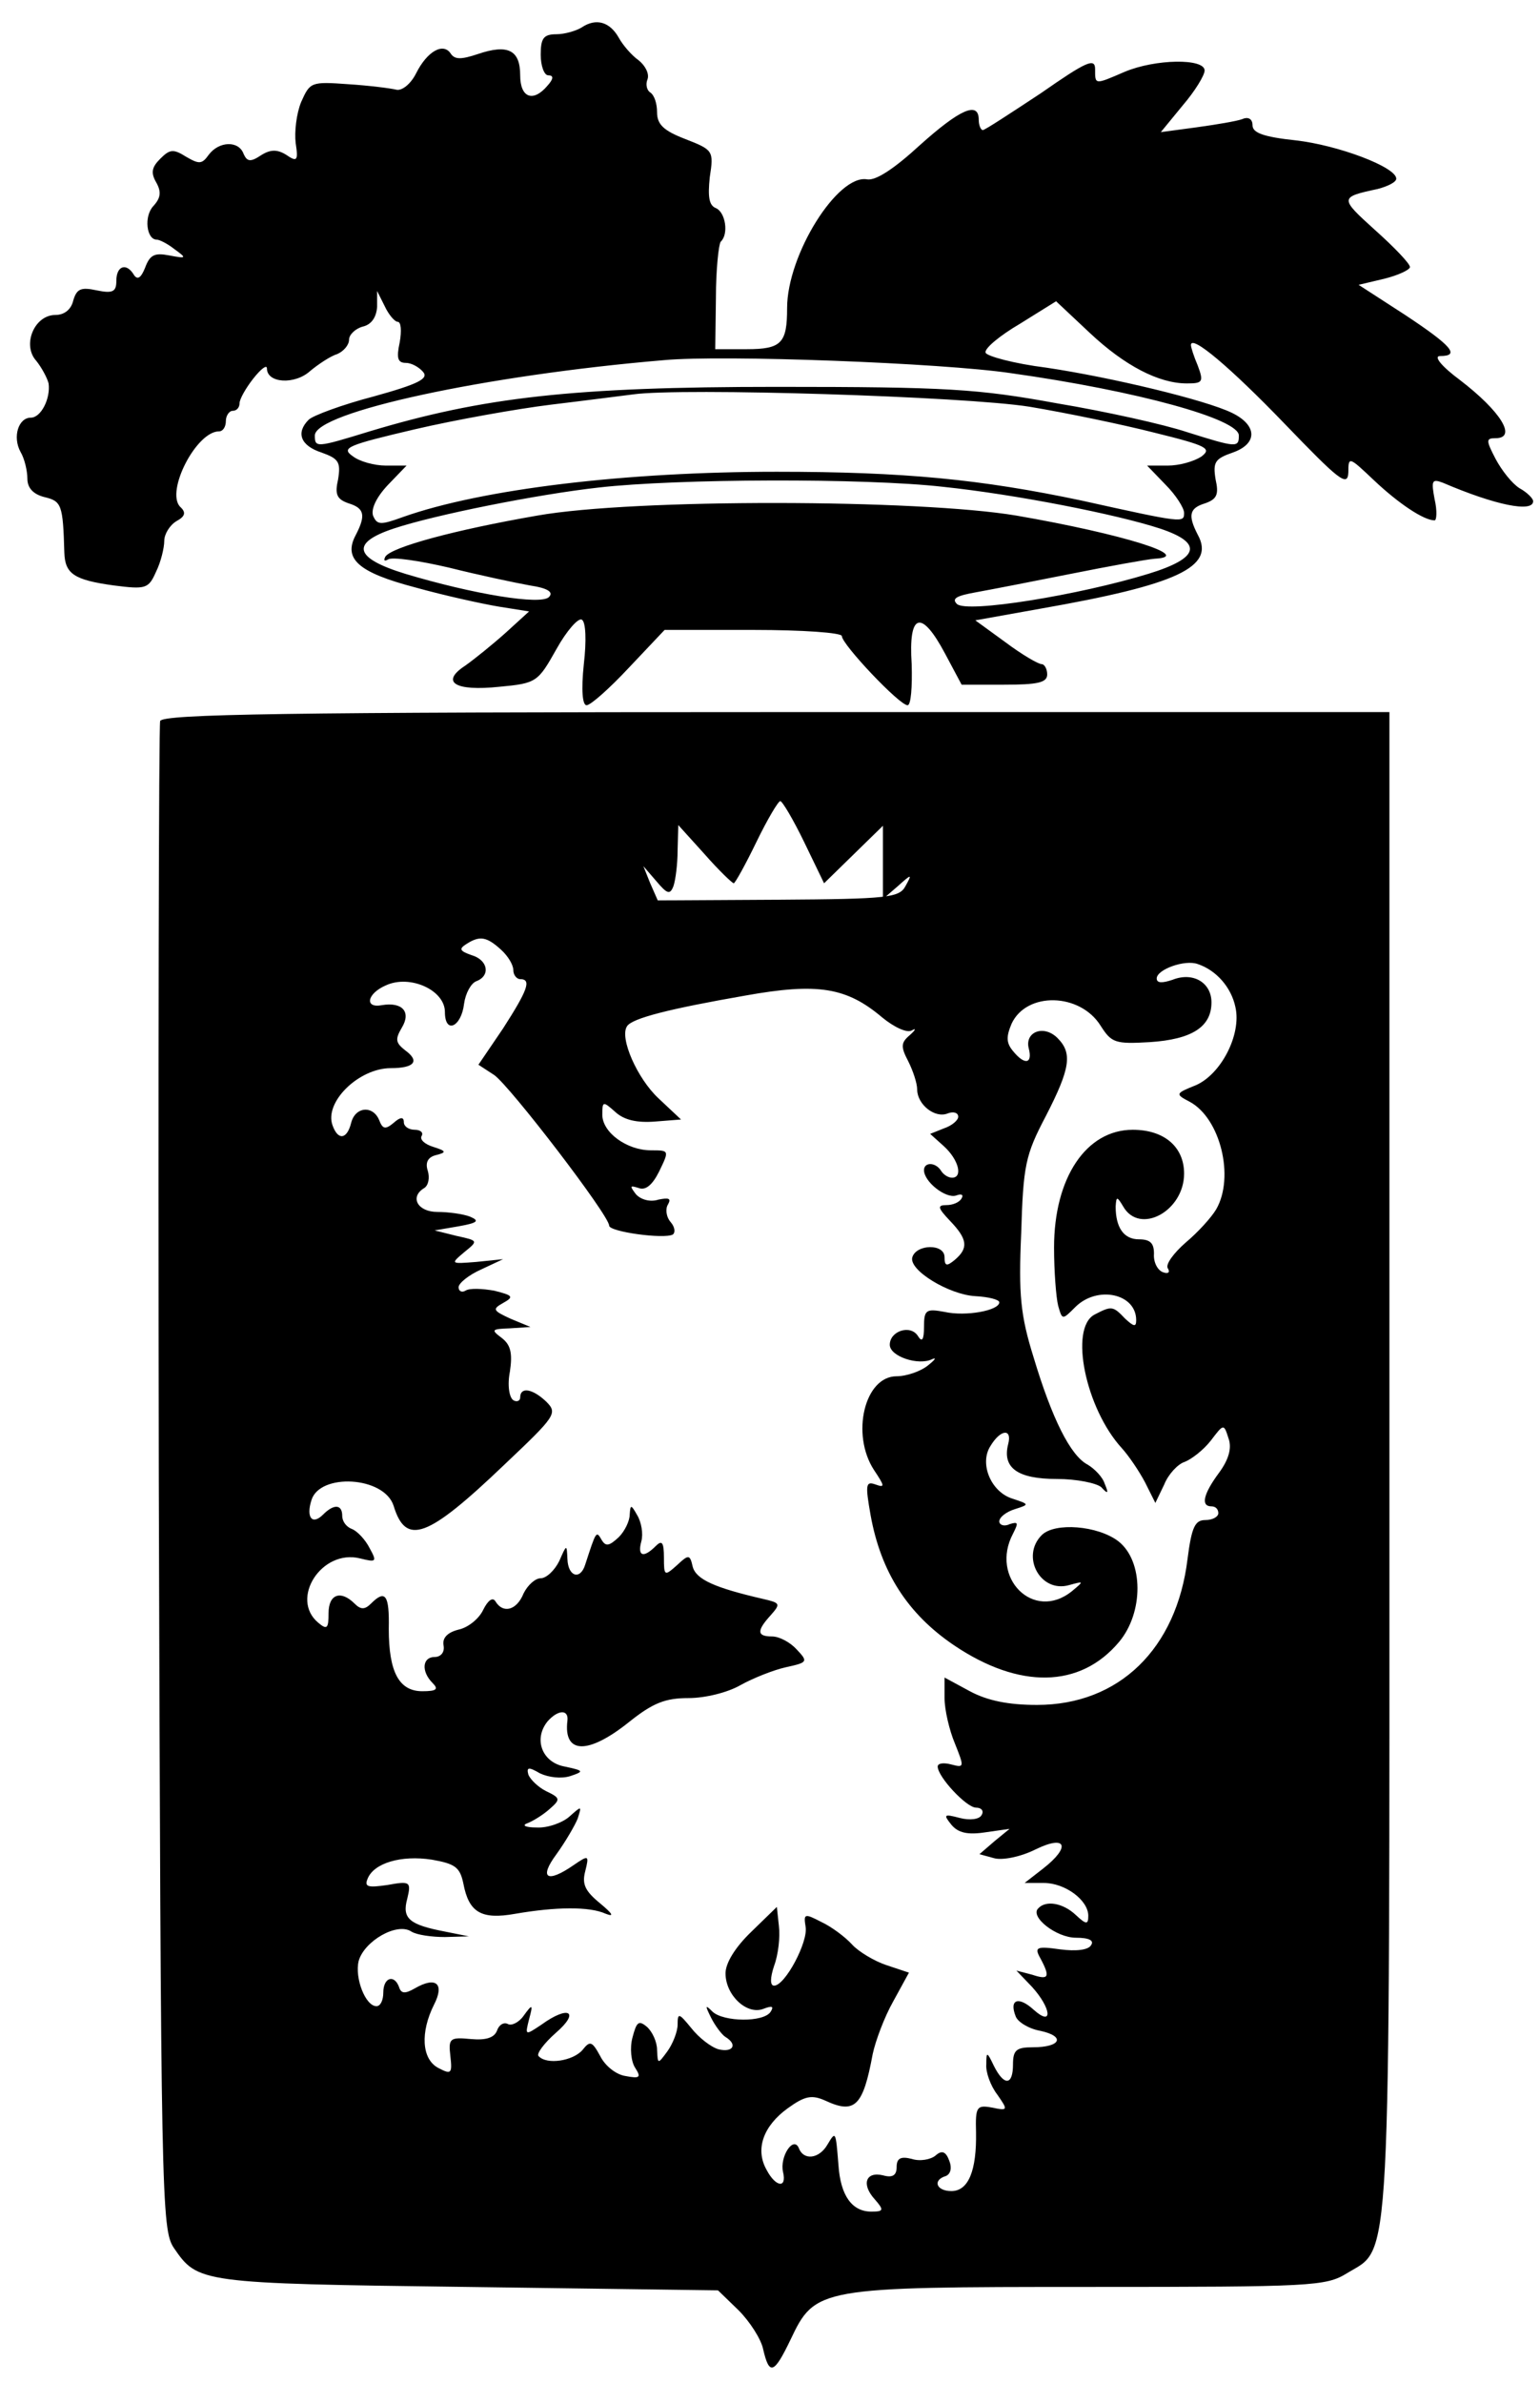 <?xml version="1.0" standalone="no"?>
<!DOCTYPE svg PUBLIC "-//W3C//DTD SVG 20010904//EN"
 "http://www.w3.org/TR/2001/REC-SVG-20010904/DTD/svg10.dtd">
<svg version="1.0" xmlns="http://www.w3.org/2000/svg"
 width="225pt" height="348pt" viewBox="0 0 225 348"
 preserveAspectRatio="xMidYMid meet">
<g transform="translate(0,348) scale(0.1,-0.1)"
fill="#000000" stroke="none">
<path d="M850 3440 c-8 -5 -25 -10 -37 -10 -19 0 -23 -6 -23 -30 0 -16 5 -30
11 -30 8 0 8 -5 -1 -15 -21 -25 -40 -18 -40 15 0 37 -18 46 -62 31 -24 -8 -33
-8 -39 0 -11 18 -35 4 -51 -28 -8 -16 -21 -26 -29 -24 -8 2 -39 6 -70 8 -55 4
-56 3 -69 -26 -7 -17 -10 -44 -8 -60 4 -26 2 -28 -14 -17 -13 8 -23 8 -37 -1
-15 -10 -20 -9 -25 2 -7 20 -36 19 -51 -1 -10 -14 -14 -14 -33 -3 -19 12 -24
11 -38 -3 -12 -12 -14 -20 -6 -34 8 -14 7 -23 -4 -35 -14 -15 -10 -49 5 -49 4
0 16 -6 26 -14 18 -13 18 -14 -8 -9 -21 4 -28 1 -35 -18 -6 -15 -11 -18 -16
-11 -11 19 -26 14 -26 -8 0 -16 -5 -19 -29 -14 -23 5 -29 2 -34 -15 -3 -13
-13 -21 -26 -21 -31 0 -49 -44 -28 -67 8 -10 16 -25 18 -33 3 -22 -11 -50 -26
-50 -18 0 -27 -28 -15 -50 6 -10 10 -28 10 -39 0 -14 9 -23 25 -27 25 -6 27
-11 29 -81 1 -31 14 -40 72 -48 47 -6 51 -5 62 20 7 14 12 35 12 45 0 10 8 23
18 29 13 7 14 13 5 21 -21 23 24 110 57 110 6 0 10 7 10 15 0 8 5 15 10 15 6
0 10 5 10 11 0 6 9 22 20 36 11 14 20 21 20 15 0 -22 41 -24 63 -4 12 10 30
22 40 25 9 4 17 13 17 21 0 7 9 16 20 19 13 3 20 14 21 29 l0 23 11 -22 c6
-13 15 -23 19 -23 5 0 6 -13 3 -30 -5 -23 -3 -30 9 -30 8 0 19 -6 25 -13 9
-10 -7 -18 -72 -36 -46 -12 -89 -28 -95 -34 -19 -19 -12 -38 19 -48 25 -9 28
-14 24 -39 -5 -22 -2 -29 15 -35 23 -7 26 -17 11 -46 -19 -35 3 -55 87 -77 43
-12 98 -24 122 -28 l44 -7 -34 -31 c-19 -17 -45 -38 -59 -48 -37 -24 -16 -38
50 -31 54 5 56 7 83 55 15 27 32 46 37 43 6 -3 7 -31 3 -65 -4 -38 -2 -60 4
-60 6 0 34 25 62 55 l52 55 130 0 c71 0 129 -4 129 -9 0 -12 84 -101 96 -101
5 0 7 27 6 60 -5 75 14 81 49 15 l24 -45 62 0 c49 0 63 3 63 15 0 8 -4 15 -8
15 -5 0 -29 14 -53 32 l-44 32 95 17 c200 35 256 61 230 108 -15 29 -12 39 11
46 17 6 20 13 15 35 -4 25 -1 30 25 39 37 13 36 40 -1 58 -39 19 -177 52 -271
66 -48 6 -88 17 -89 22 -2 6 21 25 50 42 l53 33 49 -46 c51 -48 101 -74 142
-74 23 0 25 2 16 26 -6 14 -10 27 -10 30 0 16 57 -32 137 -115 79 -82 92 -93
93 -71 0 24 1 23 38 -12 35 -33 72 -58 88 -58 3 0 4 14 0 31 -5 27 -4 30 12
24 77 -33 132 -44 132 -27 0 4 -9 13 -20 19 -11 7 -26 26 -35 43 -14 27 -14
30 0 30 32 0 8 39 -52 85 -27 20 -39 35 -29 35 30 0 17 15 -51 60 l-68 44 38
9 c20 5 37 13 37 17 0 5 -23 29 -51 54 -52 47 -52 48 4 60 15 4 27 10 27 15 0
17 -85 49 -147 56 -47 5 -63 11 -63 22 0 9 -6 13 -15 9 -8 -3 -38 -8 -67 -12
l-52 -7 32 39 c18 21 32 44 32 51 0 18 -72 17 -117 -2 -44 -19 -43 -19 -43 4
0 17 -13 11 -79 -35 -44 -29 -82 -54 -85 -54 -3 0 -6 7 -6 15 0 28 -28 15 -86
-37 -37 -34 -64 -52 -77 -50 -43 8 -117 -110 -117 -188 0 -51 -8 -60 -59 -60
l-46 0 1 75 c0 41 4 78 7 82 12 11 7 43 -7 49 -10 4 -12 16 -9 45 6 39 5 40
-36 56 -31 12 -41 21 -41 39 0 13 -4 25 -10 29 -5 3 -7 12 -4 19 3 8 -3 20
-13 28 -10 7 -23 22 -29 33 -13 23 -33 29 -54 15z m627 -505 c185 -26 333 -67
333 -91 0 -18 -3 -18 -76 5 -33 11 -118 30 -190 42 -115 21 -160 24 -409 24
-297 0 -429 -15 -595 -65 -78 -24 -80 -24 -80 -6 0 34 249 88 510 110 86 8
406 -4 507 -19z m27 -49 c54 -9 136 -26 183 -38 77 -19 84 -23 68 -35 -11 -7
-32 -13 -49 -13 l-30 0 27 -28 c15 -15 27 -34 27 -41 0 -15 -1 -15 -150 18
-147 31 -259 42 -445 42 -220 0 -430 -25 -546 -66 -33 -12 -38 -12 -44 2 -3
10 5 27 22 45 l27 28 -30 0 c-17 0 -39 6 -49 14 -17 12 -7 16 91 39 60 14 150
30 199 36 50 6 104 13 120 15 71 10 485 -3 579 -18z m-126 -117 c105 -11 253
-40 317 -61 63 -21 58 -43 -17 -66 -101 -31 -266 -58 -280 -44 -8 8 0 12 28
17 22 4 84 16 139 27 55 11 110 21 122 22 59 3 -46 36 -202 63 -143 24 -559
25 -700 0 -121 -21 -213 -46 -222 -60 -3 -6 -1 -7 4 -4 6 4 46 -2 89 -12 44
-11 96 -22 118 -26 27 -4 35 -10 28 -17 -12 -12 -110 4 -210 34 -75 23 -80 45
-17 66 60 20 210 50 300 60 114 13 389 14 503 1z"/>
<path d="M234 2427 c-2 -7 -3 -505 -2 -1107 3 -1055 4 -1096 22 -1123 35 -51
37 -52 428 -57 l367 -5 30 -29 c16 -16 33 -42 36 -57 9 -39 16 -36 40 14 36
76 41 77 435 77 328 0 347 1 378 20 65 40 62 -21 62 1185 l0 1095 -895 0
c-718 0 -897 -3 -901 -13z m941 -177 l29 -60 43 42 43 42 0 -53 0 -54 22 19
c20 18 21 18 11 0 -9 -17 -25 -19 -186 -20 l-176 -1 -11 25 -10 25 19 -22 c16
-19 20 -20 25 -7 3 9 6 32 6 52 l1 37 38 -42 c21 -24 41 -43 43 -43 2 0 17 27
33 60 16 33 32 60 35 60 3 0 19 -27 35 -60z m-443 -157 c10 -9 18 -22 18 -30
0 -7 5 -13 10 -13 17 0 11 -16 -25 -72 l-36 -53 23 -15 c23 -16 168 -205 168
-220 0 -9 80 -20 93 -13 4 3 3 11 -3 18 -7 8 -8 20 -4 26 5 9 1 10 -14 7 -12
-4 -26 0 -33 8 -9 12 -9 13 4 9 10 -4 20 4 30 24 15 31 15 31 -12 31 -35 0
-71 26 -71 52 0 20 1 20 19 4 13 -12 32 -16 58 -14 l38 3 -33 31 c-31 29 -57
88 -46 105 7 12 64 26 173 45 106 19 148 12 200 -32 17 -14 36 -23 43 -19 7 4
6 1 -3 -7 -13 -11 -13 -17 -2 -38 7 -14 13 -32 13 -41 0 -22 26 -43 45 -35 8
3 15 1 15 -5 0 -5 -9 -13 -21 -17 l-20 -8 20 -18 c22 -20 28 -46 12 -46 -6 0
-13 5 -16 10 -8 13 -25 13 -25 1 0 -17 32 -42 47 -37 8 3 11 1 8 -4 -3 -6 -13
-10 -22 -10 -14 0 -13 -4 5 -23 26 -27 27 -40 7 -57 -12 -10 -15 -9 -15 4 0
20 -41 19 -47 0 -6 -19 54 -55 92 -57 19 -1 35 -5 35 -9 0 -12 -49 -21 -80
-14 -27 5 -30 3 -30 -22 0 -19 -3 -23 -9 -13 -11 17 -41 7 -41 -13 0 -17 42
-31 62 -21 7 3 4 -1 -6 -9 -11 -9 -32 -16 -46 -16 -47 0 -67 -85 -33 -137 16
-24 16 -26 2 -21 -14 5 -15 0 -7 -45 15 -83 54 -144 122 -190 95 -64 184 -63
241 5 36 43 36 118 -1 147 -30 23 -93 28 -112 9 -31 -31 -2 -85 40 -73 22 6
22 6 4 -9 -56 -45 -120 20 -86 84 8 16 8 18 -5 14 -8 -4 -15 -1 -15 4 0 6 10
14 23 18 22 7 21 7 -6 16 -30 11 -46 51 -30 76 15 25 32 26 26 3 -9 -35 14
-51 71 -51 29 0 58 -6 65 -12 10 -11 11 -9 5 5 -3 10 -15 22 -25 28 -25 13
-52 67 -79 157 -19 61 -22 91 -18 181 3 99 6 114 36 171 36 70 39 92 17 114
-20 20 -48 9 -42 -15 6 -23 -6 -25 -23 -4 -10 12 -10 21 -2 40 22 47 100 45
130 -3 16 -25 21 -27 72 -24 61 4 90 22 90 58 0 29 -27 45 -57 33 -15 -5 -23
-5 -23 2 0 13 41 28 60 21 27 -9 49 -34 55 -63 9 -40 -21 -98 -58 -114 -30
-12 -30 -13 -9 -24 45 -24 66 -110 39 -157 -7 -12 -27 -34 -45 -49 -17 -15
-29 -31 -26 -37 4 -6 1 -9 -7 -6 -8 3 -14 15 -13 27 0 15 -5 21 -22 21 -22 0
-34 17 -34 48 1 15 2 15 11 0 24 -42 89 -7 89 48 0 39 -29 64 -75 64 -68 0
-115 -70 -115 -172 0 -35 3 -73 6 -85 6 -21 6 -21 25 -2 32 32 89 20 89 -19 0
-10 -3 -10 -16 2 -18 19 -20 19 -45 6 -37 -20 -13 -137 40 -195 10 -11 25 -33
34 -50 l15 -30 13 27 c6 15 20 30 30 33 10 4 27 17 38 31 19 25 19 25 26 3 5
-14 0 -31 -14 -50 -23 -31 -27 -49 -11 -49 6 0 10 -4 10 -10 0 -5 -8 -10 -19
-10 -15 0 -20 -10 -26 -57 -16 -131 -100 -213 -220 -213 -41 0 -72 6 -98 20
l-37 20 0 -30 c0 -17 7 -47 15 -66 14 -35 14 -36 -5 -31 -11 3 -20 2 -20 -3 0
-15 42 -60 56 -60 8 0 12 -5 8 -11 -3 -6 -17 -8 -32 -4 -23 6 -24 5 -12 -10
10 -12 24 -15 50 -11 l35 5 -22 -18 -22 -19 22 -6 c12 -3 38 2 60 13 45 22 52
4 11 -28 l-27 -21 28 0 c31 0 65 -25 65 -48 0 -13 -3 -13 -18 1 -19 18 -44 22
-55 10 -13 -12 26 -43 55 -43 19 0 27 -4 22 -11 -4 -7 -22 -9 -45 -6 -35 5
-38 3 -29 -13 15 -28 12 -32 -12 -24 l-23 6 23 -24 c28 -31 31 -59 2 -33 -22
20 -36 15 -26 -10 3 -8 19 -18 36 -21 37 -8 30 -24 -11 -24 -24 0 -29 -4 -29
-25 0 -31 -13 -32 -28 -2 -10 21 -11 21 -11 2 -1 -11 6 -31 16 -44 16 -23 16
-24 -8 -19 -22 4 -24 1 -23 -36 1 -56 -11 -86 -36 -86 -22 0 -28 16 -8 22 7 3
9 12 5 22 -5 14 -11 16 -20 8 -7 -6 -23 -9 -35 -5 -16 4 -22 1 -22 -12 0 -12
-6 -16 -20 -12 -25 6 -32 -13 -12 -35 14 -16 13 -18 -5 -18 -28 0 -45 23 -48
68 -4 50 -4 50 -16 30 -12 -21 -35 -24 -42 -5 -8 18 -28 -13 -23 -35 6 -25
-11 -22 -24 3 -17 30 -5 64 31 90 25 18 35 20 55 11 43 -20 55 -8 69 68 4 19
17 54 30 77 l23 42 -33 11 c-18 6 -41 20 -50 30 -10 11 -30 26 -45 33 -25 13
-26 12 -23 -7 4 -22 -30 -86 -46 -86 -6 0 -6 11 0 29 6 16 9 42 7 58 l-3 28
-37 -36 c-24 -23 -38 -46 -38 -61 0 -32 31 -61 55 -52 13 5 16 4 11 -4 -10
-16 -69 -15 -85 0 -11 11 -11 9 -2 -9 6 -12 16 -25 21 -28 18 -11 11 -23 -10
-18 -11 3 -29 17 -40 31 -18 22 -20 23 -20 5 0 -10 -7 -28 -15 -39 -14 -19
-14 -19 -15 2 0 12 -7 27 -15 34 -12 10 -15 7 -21 -16 -4 -15 -2 -35 4 -44 9
-14 7 -16 -14 -12 -14 2 -30 15 -37 29 -12 22 -15 23 -26 9 -14 -16 -52 -22
-64 -9 -4 3 8 19 25 34 36 31 19 41 -21 12 -24 -16 -24 -16 -18 8 6 22 5 23
-8 5 -7 -10 -18 -15 -23 -12 -6 3 -13 -1 -16 -10 -4 -10 -16 -14 -38 -12 -31
3 -33 1 -30 -25 3 -26 1 -27 -18 -17 -24 13 -26 52 -6 92 16 31 3 42 -28 24
-14 -8 -20 -8 -23 2 -7 19 -23 14 -23 -8 0 -11 -4 -20 -10 -20 -16 0 -32 41
-26 66 8 29 56 57 77 43 8 -5 30 -8 49 -8 l35 1 -35 7 c-52 10 -63 19 -55 48
6 25 4 26 -29 20 -28 -4 -34 -3 -29 9 9 23 49 35 94 28 34 -6 41 -11 46 -35 8
-42 26 -53 76 -44 58 10 108 11 132 0 13 -5 10 0 -8 15 -22 18 -27 28 -22 47
6 24 5 24 -17 9 -39 -27 -51 -19 -25 16 13 18 27 42 31 52 6 19 6 19 -12 3
-10 -9 -32 -17 -48 -16 -16 0 -22 3 -14 6 8 3 23 12 33 21 16 14 16 16 -5 26
-12 6 -23 17 -26 24 -3 11 0 12 17 2 13 -6 31 -8 44 -4 21 7 20 8 -8 14 -33 6
-46 40 -25 66 15 17 31 18 29 1 -6 -49 30 -50 90 -2 35 28 53 35 87 35 24 0
57 8 76 19 18 10 48 22 66 26 32 7 33 8 16 26 -9 10 -25 19 -36 19 -22 0 -23
8 -2 31 15 17 14 18 -12 24 -69 16 -97 28 -102 47 -4 18 -6 18 -23 2 -18 -16
-19 -16 -19 11 0 23 -3 26 -12 17 -18 -18 -27 -15 -21 7 3 11 0 28 -6 38 -9
16 -10 16 -11 1 0 -9 -7 -24 -16 -33 -14 -13 -19 -14 -25 -4 -8 14 -8 13 -24
-36 -7 -23 -25 -18 -26 8 -1 22 -1 22 -12 -3 -7 -14 -19 -25 -27 -25 -8 0 -19
-10 -25 -22 -10 -25 -30 -30 -41 -12 -4 7 -11 2 -18 -12 -6 -13 -22 -26 -36
-29 -16 -4 -24 -12 -22 -23 2 -10 -4 -17 -13 -17 -18 0 -20 -21 -3 -38 9 -9 6
-12 -15 -12 -34 0 -49 28 -49 91 1 50 -5 58 -26 37 -9 -9 -15 -9 -24 0 -20 20
-38 14 -38 -14 0 -22 -2 -25 -15 -14 -42 35 5 108 61 94 24 -6 25 -5 14 15 -6
12 -18 25 -26 28 -8 3 -14 11 -14 19 0 17 -12 18 -28 2 -16 -16 -25 -4 -17 21
12 40 106 35 120 -8 18 -59 49 -48 162 60 75 71 78 75 61 92 -20 19 -38 22
-38 6 0 -5 -5 -7 -10 -4 -6 4 -9 22 -5 42 4 27 1 39 -12 49 -16 12 -15 13 12
14 l30 2 -29 12 c-26 12 -27 14 -11 23 16 9 15 11 -13 18 -17 3 -36 4 -42 0
-5 -3 -10 -1 -10 5 0 6 15 18 33 26 l32 15 -39 -4 c-38 -3 -38 -3 -18 14 21
17 21 17 -11 24 l-32 8 35 6 c28 5 31 8 17 14 -10 4 -32 7 -48 7 -29 0 -41 22
-19 35 6 4 8 15 5 25 -4 12 0 20 12 23 16 4 15 6 -4 12 -13 4 -20 11 -17 16 3
5 -2 9 -10 9 -9 0 -16 5 -16 11 0 8 -5 8 -15 -1 -12 -10 -16 -9 -21 4 -9 22
-35 20 -41 -4 -6 -24 -19 -26 -27 -4 -13 34 38 84 85 84 34 0 43 10 21 26 -14
11 -15 16 -5 33 14 23 1 38 -29 33 -26 -5 -22 17 6 29 35 16 86 -7 86 -39 0
-33 24 -22 28 12 2 15 10 30 18 33 21 8 17 31 -7 38 -17 6 -19 9 -8 16 20 13
30 11 51 -8z"/>
</g>
</svg>

